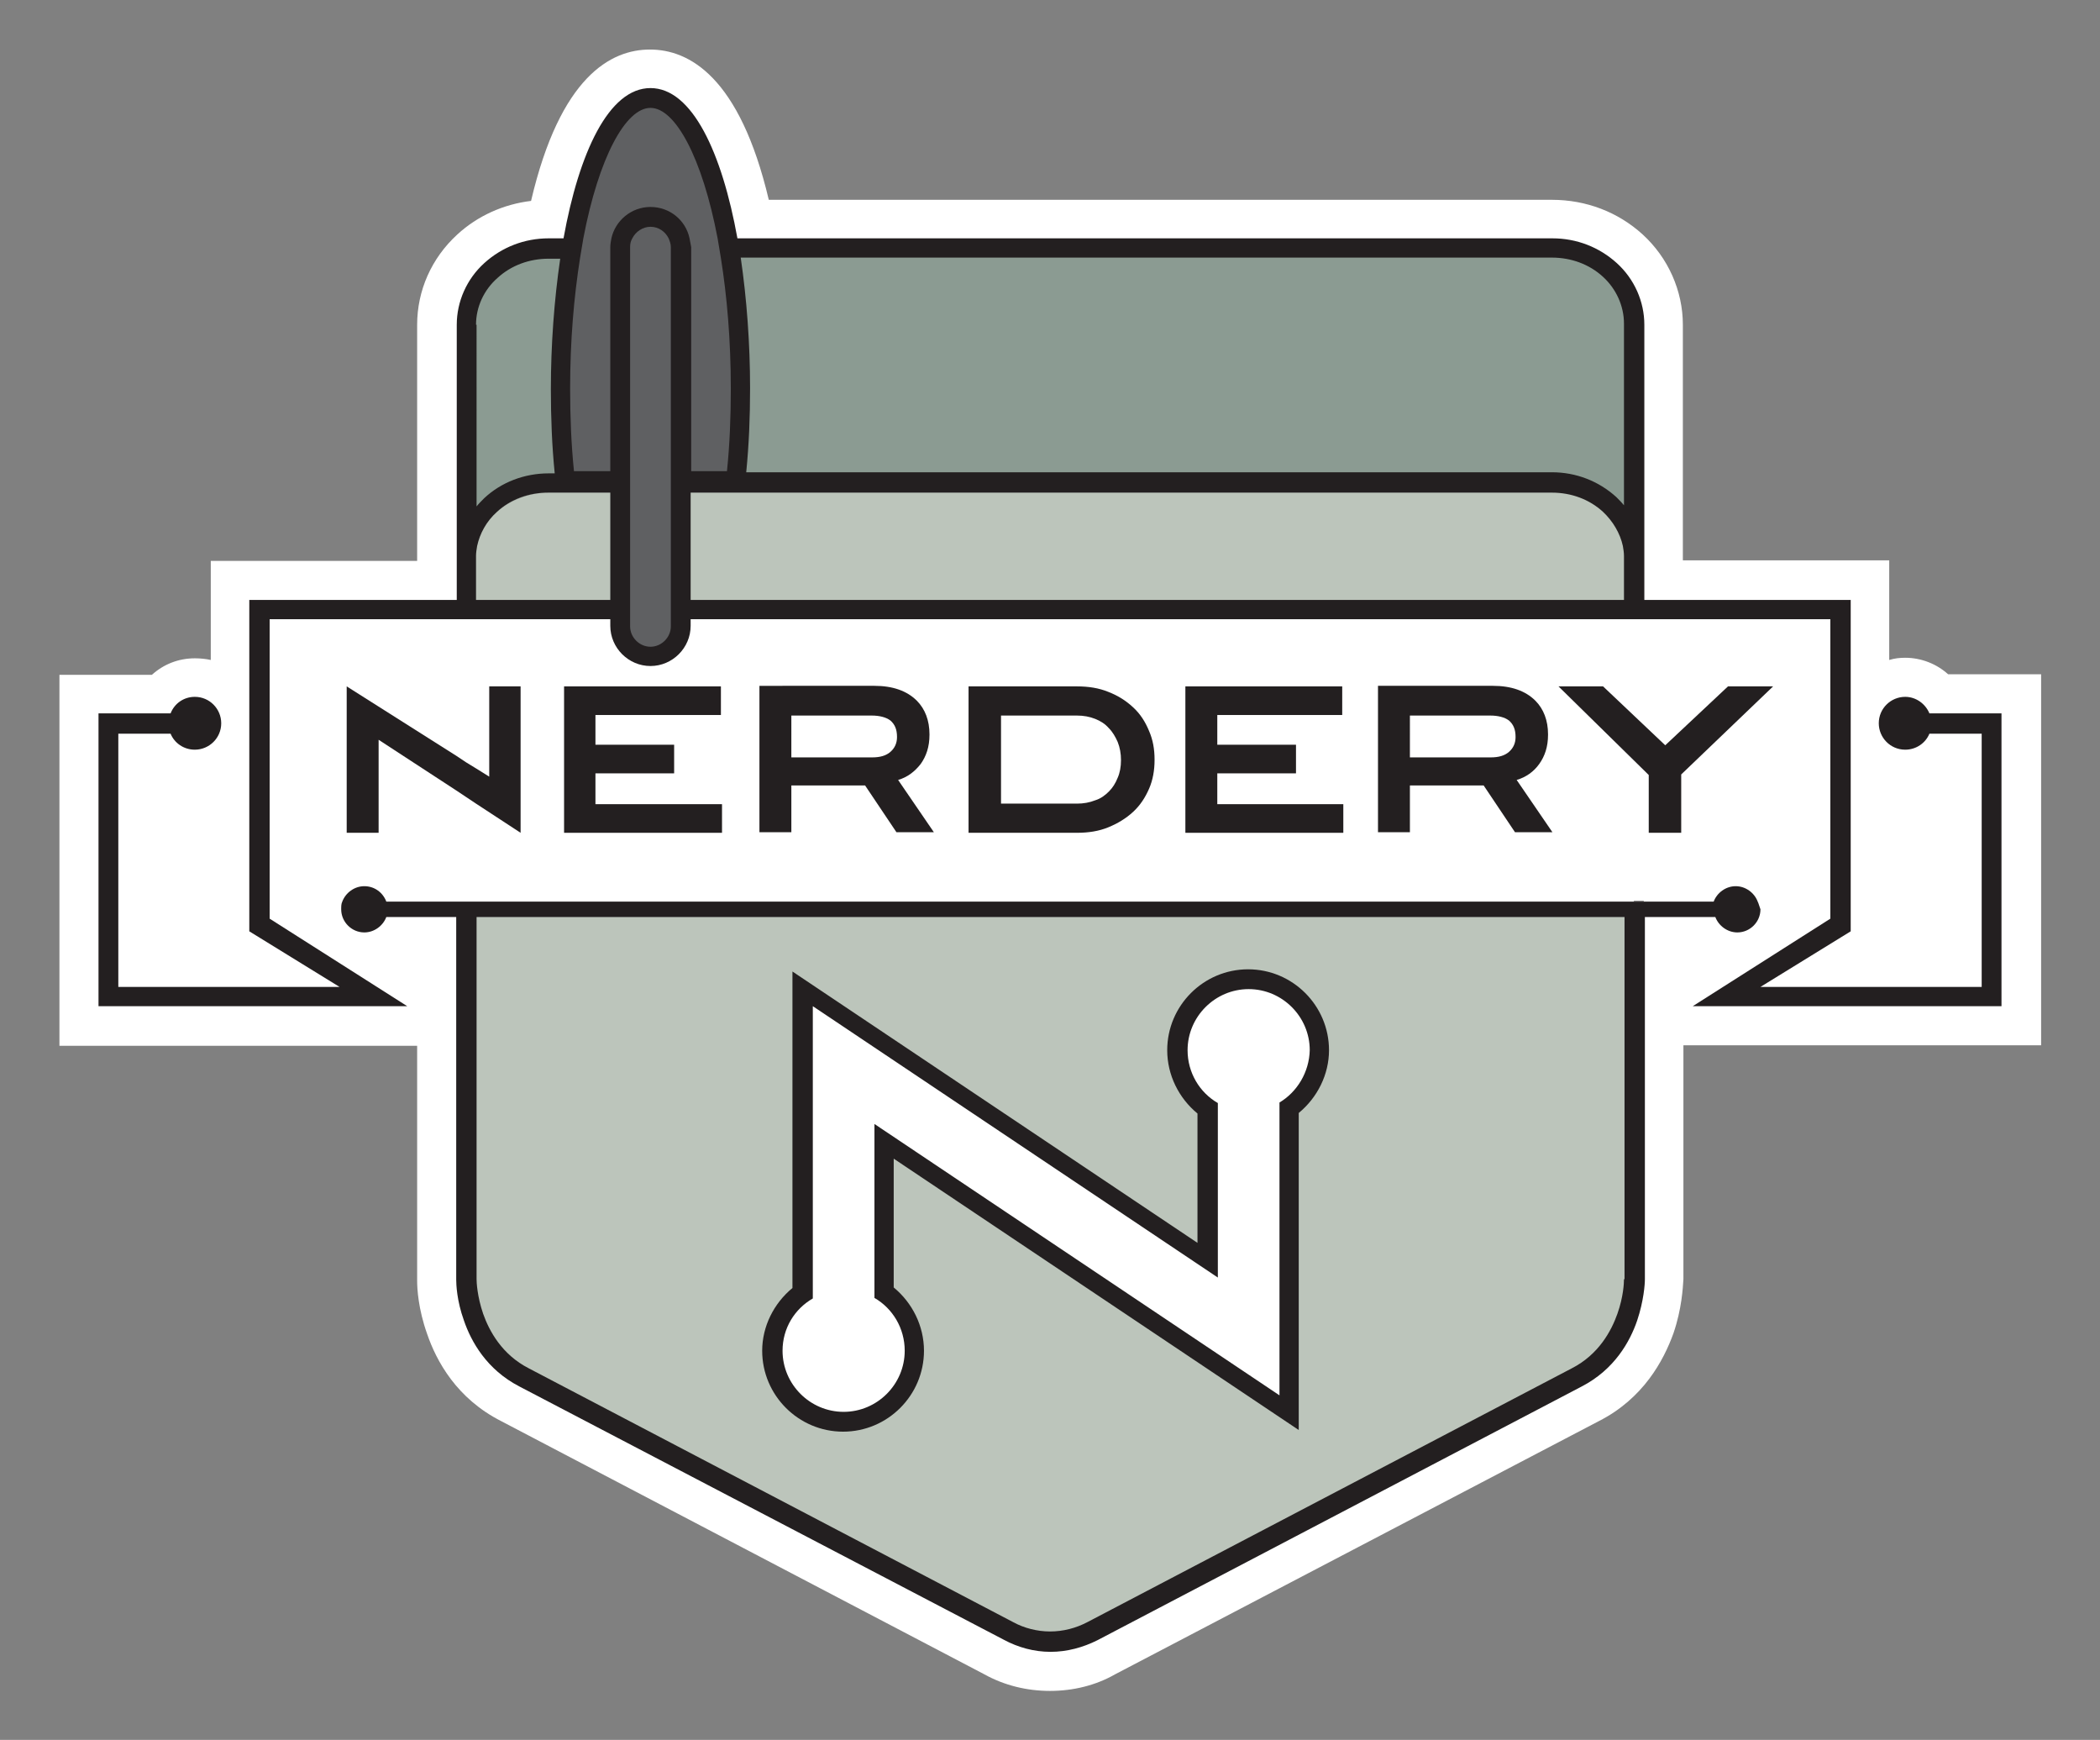 <?xml version="1.0" encoding="utf-8"?>
<!-- Generator: Adobe Illustrator 19.1.0, SVG Export Plug-In . SVG Version: 6.00 Build 0)  -->
<svg version="1.1" id="Layer_1" xmlns="http://www.w3.org/2000/svg" xmlns:xlink="http://www.w3.org/1999/xlink" x="0px" y="0px"
	 viewBox="0 0 381.6 316.1" style="enable-background:new 0 0 381.6 316.1;" xml:space="preserve">
<rect x="0" y="0" width="381.6" height="316.1" fill="#808080" stroke="none"/>
<style type="text/css">
	.st0{fill:#FFFFFF;}
	.st1{fill:#5F6062;}
	.st2{fill:#231F20;}
	.st3{fill:#8B9B92;}
	.st4{fill:#BCC5BB;}
	.st5{fill:none;}
</style>
<g>
	<path class="st0" d="M370.8,122.5H354c-2.1-1.9-4.9-3-7.8-3c-1,0-1.9,0.1-2.9,0.4v-18.1l-37.5,0V59c0-6.2-2.7-12.2-7.3-16.4
		c-4.5-4.1-10.3-6.3-16.5-6.3H139.7c-5.3-22.4-14.5-27.3-21.6-27.3c-7.1,0-16.3,4.9-21.6,27.5c-5,0.6-9.7,2.7-13.4,6.1
		c-4.7,4.3-7.3,10.2-7.3,16.4v42.9H38.3v18c-0.9-0.2-1.9-0.3-2.9-0.3c-3,0-5.7,1.1-7.8,3H10.8v67.4h65l0,42.7c0,1.4,0.2,5.1,1.8,9.6
		c1.7,5,5.4,11.8,13.5,15.9l87.8,46c3.6,2,7.7,3,11.9,3c4.2,0,8.3-1,11.8-3l87.9-46c8.1-4.1,11.8-11,13.6-16
		c1.5-4.4,1.7-8.2,1.8-9.8v-42.5h65V122.5z"/>
	<g>
		<path class="st1" d="M131.7,46.8c-0.1-0.6-0.2-1.2-0.3-1.8c-0.1-0.6-0.2-1.2-0.3-1.8c-2.9-15-7.8-24.3-12.9-24.3
			c-5.1,0-10,9.3-12.9,24.3c-0.1,0.6-0.2,1.2-0.3,1.8c-0.1,0.6-0.2,1.2-0.3,1.8c-1.2,7.4-1.8,15.4-1.8,23.8c0,5.1,0.2,10.2,0.7,15.1
			l0.1,0.6h7.9V44.9c0-0.5,0.1-1,0.2-1.5c0.7-3,3.4-5.2,6.4-5.2c3.1,0,5.8,2.2,6.4,5.2c0.1,0.5,0.2,1,0.2,1.5v41.4h7.9l0.1-0.6
			c0.5-5,0.7-10,0.7-15.1C133.4,62.2,132.8,54.2,131.7,46.8z"/>
		<path class="st1" d="M118.2,40.5c-1.7,0-3.2,1-4,2.5c-0.3,0.6-0.5,1.3-0.5,1.9v68.9c0,2.4,2,4.4,4.4,4.4c2.4,0,4.4-2,4.4-4.4V44.9
			c0-0.7-0.2-1.3-0.5-1.9C121.4,41.5,119.9,40.5,118.2,40.5z"/>
	</g>
	<polygon class="st2" points="190.8,298.2 190.8,298.2 190.8,298.2 	"/>
	<path class="st3" d="M294.6,92.3c-0.4-0.5-0.9-1-1.3-1.4c-3-2.8-7-4.3-11.2-4.3H134.8l0.1-0.8c0.5-5,0.7-10.1,0.7-15.2
		c0-8-0.6-16.2-1.7-23.6l-0.1-0.8H282c3.7,0,7.1,1.3,9.7,3.7c2.6,2.4,4.1,5.7,4.1,9.1v34.7L294.6,92.3z"/>
	<path class="st3" d="M85.8,59c0-3.4,1.5-6.7,4.1-9.1c2.6-2.4,6.1-3.7,9.7-3.7h2.9l-0.1,0.8c-1.1,7.4-1.7,15.5-1.7,23.6
		c0,5.1,0.2,10.2,0.7,15.2l0.1,0.8h-1.8c-4.2,0-8.2,1.5-11.2,4.3c-0.5,0.4-0.9,0.9-1.4,1.4l-1.2,1.5V59z"/>
	<path class="st4" d="M85.8,165.9v66.5c0,0.7,0.1,3.3,1.2,6.5c1.1,3.3,3.5,7.7,8.7,10.3l88,46.1c2,1.1,4.2,1.7,6.4,1.8h1.4
		c2.2-0.1,4.4-0.7,6.4-1.8l88-46.1c5.1-2.6,7.6-7.1,8.7-10.3c1-3,1.2-5.5,1.2-6.5v-66.5H85.8z M235.6,201.7l-0.3,0.2v56.6
		l-73.6-49.3v25.1l0.3,0.2c3.3,2.6,5.3,6.7,5.3,10.9c0,7.7-6.3,14-14,14c-7.7,0-14-6.3-14-14c0-4.2,2-8.3,5.2-10.9l0.3-0.2v-56.7
		l4.3,2.6l69.3,46.8v-25.1l-0.3-0.2c-3.3-2.6-5.3-6.7-5.3-10.9c0-7.7,6.3-14,14-14c7.7,0,14,6.3,14,14
		C240.8,195,238.8,199,235.6,201.7z"/>
	<path class="st2" d="M236,202.2c3.4-2.8,5.5-7,5.5-11.4c0-8.1-6.6-14.7-14.7-14.7c-8.1,0-14.7,6.6-14.7,14.7
		c0,4.5,2.1,8.7,5.5,11.5v23.5l-73.6-49.3V234c-3.4,2.8-5.5,7-5.5,11.4c0,8.1,6.6,14.7,14.7,14.7c8.1,0,14.7-6.6,14.7-14.7
		c0-4.5-2.1-8.7-5.5-11.5v-23.4l73.6,49.3V202.2z M232.5,200.3C232.4,200.3,232.4,200.3,232.5,200.3l0,53.2l-73.6-49.3v31.6
		c3.3,1.9,5.5,5.5,5.5,9.6c0,6.1-5,11.1-11.1,11.1c-6.1,0-11.1-5-11.1-11.1c0-4.1,2.2-7.6,5.5-9.5c0,0,0,0,0,0v-53.1l73.6,49.3
		v-31.7c-3.3-1.9-5.5-5.5-5.5-9.6c0-6.1,5-11.1,11.1-11.1c6.1,0,11.1,5,11.1,11.1C237.9,194.8,235.7,198.4,232.5,200.3z"/>
	<rect x="296.9" y="163.7" class="st2" width="1.8" height="0.1"/>
	<path class="st2" d="M319.4,163.8c-0.6-1.6-2.2-2.8-4-2.8c-1.8,0-3.4,1.2-4,2.8H70.2c-0.6-1.6-2.1-2.8-4-2.8c-1.8,0-3.4,1.2-4,2.8
		c-0.2,0.4-0.2,0.9-0.2,1.4c0,2.3,1.9,4.2,4.2,4.2c1.8,0,3.4-1.2,4-2.8h12.7v65.9c0,0.8,0.1,3.8,1.4,7.4c1.3,3.8,4.1,8.9,10.1,12
		l88,46c2.6,1.4,5.5,2.2,8.5,2.2c3,0,5.9-0.8,8.5-2.1l88-46.1c6-3.1,8.8-8.2,10.1-12c1.2-3.6,1.4-6.6,1.4-7.5v-65.8h12.8
		c0.6,1.6,2.2,2.8,4,2.8c2.3,0,4.2-1.9,4.2-4.2C319.7,164.7,319.6,164.2,319.4,163.8z M295.1,232.4c0,0.7-0.1,3.2-1.2,6.3
		c-1.1,3.1-3.4,7.4-8.3,9.9l-88,46.1c-2.1,1.1-4.4,1.7-6.8,1.7c-2.3,0-4.7-0.6-6.7-1.7l-88-46.1c-4.9-2.5-7.2-6.8-8.3-9.9
		c-1.1-3.2-1.2-5.8-1.2-6.3v-65.8h208.6V232.4z"/>
	<polygon class="st2" points="88.9,124.7 88.9,141.1 86.5,139.6 84.7,138.5 82.9,137.3 63,124.7 63,151.3 68.8,151.3 68.8,134.4 
		82.9,143.6 84.7,144.8 86.5,146 94.6,151.3 94.6,124.7 	"/>
	<polygon class="st2" points="108.2,140.5 122.5,140.5 122.5,135.3 108.2,135.3 108.2,129.9 131,129.9 131,124.7 102.5,124.7 
		102.5,151.3 131.2,151.3 131.2,146.1 108.2,146.1 	"/>
	<polygon class="st2" points="221.2,140.5 235.5,140.5 235.5,135.3 221.2,135.3 221.2,129.9 243.9,129.9 243.9,124.7 215.4,124.7 
		215.4,151.3 244.1,151.3 244.1,146.1 221.2,146.1 	"/>
	<path class="st2" d="M167.3,138.8c1-1.4,1.6-3.1,1.6-5.3v-0.1c0-2.5-0.8-4.6-2.3-6.1c-1.8-1.8-4.4-2.7-7.7-2.7H138v26.6h5.8v-8.5
		h13.3h0.1l5.7,8.5h6.8l-6.5-9.5C164.9,141.2,166.2,140.2,167.3,138.8z M163,133.9c0,1.1-0.4,2-1.2,2.7c-0.8,0.7-1.9,1-3.3,1h-14.7
		V130h14.6c1.4,0,2.6,0.3,3.4,0.9C162.6,131.6,163,132.5,163,133.9L163,133.9z"/>
	<path class="st2" d="M279.7,138.8c1-1.4,1.6-3.1,1.6-5.3v-0.1c0-2.5-0.8-4.6-2.3-6.1c-1.8-1.8-4.4-2.7-7.7-2.7h-20.9v26.6h5.8v-8.5
		h13.3h0.1l5.7,8.5h6.8l-6.5-9.5C277.3,141.2,278.7,140.2,279.7,138.8z M275.4,133.9c0,1.1-0.4,2-1.2,2.7c-0.8,0.7-1.9,1-3.3,1
		h-14.7V130h14.6c1.4,0,2.6,0.3,3.4,0.9C275,131.6,275.4,132.5,275.4,133.9L275.4,133.9z"/>
	<path class="st2" d="M205.9,128.5c-1.3-1.2-2.7-2.1-4.5-2.8c-1.7-0.7-3.6-1-5.7-1H176v26.6h19.7c2.1,0,4-0.3,5.7-1
		c1.7-0.7,3.2-1.6,4.5-2.8c1.3-1.2,2.2-2.6,2.9-4.2c0.7-1.6,1-3.4,1-5.2v-0.1c0-1.9-0.3-3.6-1-5.2
		C208.1,131.1,207.2,129.7,205.9,128.5z M203.7,138.1c0,1.2-0.2,2.3-0.6,3.2c-0.4,1-0.9,1.8-1.6,2.5c-0.7,0.7-1.5,1.3-2.5,1.6
		c-1,0.4-2.1,0.6-3.3,0.6h-13.8v-16h13.8c1.2,0,2.3,0.2,3.3,0.6c1,0.4,1.8,0.9,2.5,1.7c0.7,0.7,1.2,1.6,1.6,2.5
		C203.5,135.8,203.7,136.9,203.7,138.1L203.7,138.1z"/>
	<polygon class="st2" points="314,124.7 302.6,135.4 291.3,124.7 283.2,124.7 299.6,140.8 299.6,151.3 305.5,151.3 305.5,140.7 
		322.2,124.7 	"/>
	<path class="st4" d="M124.8,109.7V88.8H282c3.7,0,7.1,1.3,9.7,3.7c1.9,1.7,3.3,4.1,3.8,6.6c0.1,0.6,0.2,1.2,0.2,1.9l0,0.2
		c0,0.1,0,0.2,0,0.4v8.2H124.8z"/>
	<path class="st5" d="M125.5,45.1v1.8v38.7h6.5c0.4-4.9,0.7-9.9,0.7-15c0-8.8-0.7-16.7-1.8-23.7c-0.1-0.6-0.2-1.2-0.3-1.8
		c-0.1-0.6-0.2-1.2-0.3-1.8c-2.8-14.7-7.7-23.7-12.2-23.7c-4.5,0-9.4,9-12.2,23.7c-0.1,0.6-0.2,1.2-0.3,1.8
		c-0.1,0.6-0.2,1.2-0.3,1.8c-1.1,6.9-1.8,14.9-1.8,23.7c0,5.1,0.2,10.2,0.7,15h6.6V46.9v-1.8v-0.2c0-0.6,0.1-1.1,0.2-1.6
		c0.7-3.3,3.6-5.7,7.1-5.7c3.5,0,6.4,2.5,7.1,5.7c0.1,0.5,0.2,1.1,0.2,1.6V45.1z"/>
	<path class="st5" d="M87.9,90.3c3.1-2.9,7.3-4.5,11.7-4.5h1.1c-0.5-5-0.7-10.1-0.7-15.3c0-8,0.6-16.2,1.7-23.7h-2.1
		c-3.5,0-6.8,1.2-9.3,3.5c-2.5,2.2-3.9,5.3-3.9,8.5v32.8C87,91.3,87.4,90.8,87.9,90.3z"/>
	<path class="st5" d="M118.2,41.2c-1.5,0-2.7,0.9-3.3,2.1c-0.2,0.5-0.4,1-0.4,1.6v0.2v1.8v38.7v0.2v1.6v0.2v1.6v0.2v9.7v1.8v1.8v6.2
		v1v2.6v1.2c0,2,1.7,3.7,3.7,3.7c2,0,3.7-1.7,3.7-3.7v-1.2V110v-1v-6.2V101v-1.8v-9.7v-0.2v-1.6v-0.2v-1.6v-0.2V46.9v-1.8v-0.2
		c0-0.6-0.1-1.1-0.4-1.6C120.9,42.1,119.6,41.2,118.2,41.2z"/>
	<path class="st5" d="M294.9,99.2c-0.5-2.3-1.8-4.5-3.6-6.2c-2.5-2.3-5.8-3.5-9.3-3.5H125.5v9.7v1.8v1.8v6.2h169.6v-6.2v-1.3
		c0-0.2,0-0.3,0-0.5C295.1,100.4,295,99.8,294.9,99.2z"/>
	<path class="st5" d="M282,46.9H134.6c1.1,7.5,1.7,15.7,1.7,23.7c0,5.2-0.2,10.3-0.7,15.3H282c4.4,0,8.5,1.6,11.7,4.5
		c0.5,0.5,1,1,1.4,1.5V59c0-3.2-1.4-6.3-3.8-8.5C288.8,48.2,285.5,46.9,282,46.9z"/>
	<path class="st4" d="M85.8,109.7v-8.2c0-0.1,0-0.3,0-0.4l0-0.2c0-0.7,0.1-1.3,0.2-1.9c0.5-2.5,1.9-4.8,3.8-6.6
		c2.6-2.4,6.1-3.7,9.7-3.7h11.9v20.9H85.8z"/>
	<path class="st2" d="M350.6,129.6c-0.7-1.7-2.4-3-4.4-3c-2.6,0-4.8,2.1-4.8,4.8c0,2.6,2.1,4.8,4.8,4.8c2,0,3.7-1.2,4.4-2.9h9.5v46
		l-40.2,0l16.4-10.1V109h-37.5v-6.2v-1.3V59c0-4.2-1.8-8.3-5-11.2c-3.2-2.9-7.3-4.5-11.7-4.5H134c-2.8-15.5-8.2-27.3-15.8-27.3
		c-7.6,0-13,11.8-15.8,27.3h-2.7c-4.4,0-8.5,1.6-11.7,4.5c-3.2,2.9-5,7-5,11.2v42.5v1.3v6.2H45.3v60.2l16.4,10.1l-40.2,0v-46H31
		c0.7,1.7,2.4,2.9,4.4,2.9c2.6,0,4.8-2.1,4.8-4.8c0-2.6-2.1-4.8-4.8-4.8c-2,0-3.7,1.2-4.4,3H17.9v53.2H74l-25-15.9v-54.4h61.9v1.2
		c0,4,3.3,7.3,7.3,7.3c4,0,7.3-3.3,7.3-7.3v-1.2h198.4v0h8.7v54.4l-25,15.9h56.1v-53.2H350.6z M86.5,59c0-3.2,1.4-6.3,3.9-8.5
		c2.5-2.3,5.8-3.5,9.3-3.5h2.1c-1.1,7.5-1.7,15.7-1.7,23.7c0,5.2,0.2,10.3,0.7,15.3h-1.1c-4.4,0-8.6,1.6-11.7,4.5
		c-0.5,0.5-1,1-1.4,1.5V59z M110.9,89.5V109H86.5v-6.2v0v-1.3v0c0-0.2,0-0.3,0-0.5c0-0.6,0.1-1.2,0.2-1.8c0.5-2.3,1.7-4.5,3.6-6.2
		c2.5-2.3,5.8-3.5,9.3-3.5L110.9,89.5L110.9,89.5z M121.9,45.1v68.7c0,2-1.7,3.7-3.7,3.7c-2,0-3.7-1.7-3.7-3.7V45.1v-0.2
		c0-0.6,0.1-1.1,0.4-1.6c0.6-1.2,1.9-2.1,3.3-2.1c1.5,0,2.7,0.9,3.3,2.1c0.2,0.5,0.4,1,0.4,1.6V45.1z M125.3,43.3
		c-0.7-3.3-3.6-5.7-7.1-5.7c-3.5,0-6.4,2.5-7.1,5.7c-0.1,0.5-0.2,1.1-0.2,1.6v0.2v40.5h-6.6c-0.5-4.9-0.7-9.9-0.7-15
		c0-8.8,0.7-16.7,1.8-23.7c0.1-0.6,0.2-1.2,0.3-1.8c0.1-0.6,0.2-1.2,0.3-1.8c2.8-14.7,7.7-23.7,12.2-23.7c4.5,0,9.4,9,12.2,23.7
		c0.1,0.6,0.2,1.2,0.3,1.8c0.1,0.6,0.2,1.2,0.3,1.8c1.1,6.9,1.8,14.9,1.8,23.7c0,5.1-0.2,10.2-0.7,15h-6.5V45.1v-0.2
		C125.5,44.4,125.4,43.9,125.3,43.3z M295.1,102.8v6.2H125.5V89.5H282c3.5,0,6.8,1.2,9.3,3.5c1.8,1.7,3.1,3.9,3.6,6.2
		c0.1,0.6,0.2,1.2,0.2,1.8c0,0.2,0,0.3,0,0.5V102.8z M295.1,91.8c-0.4-0.5-0.9-1-1.4-1.5c-3.2-2.9-7.3-4.5-11.7-4.5H135.6
		c0.5-5,0.7-10.1,0.7-15.3c0-8-0.6-16.2-1.7-23.7H282c3.5,0,6.8,1.2,9.3,3.5c2.4,2.2,3.8,5.3,3.8,8.5V91.8z"/>
	<path class="st2" d="M90.4,93c-1.9,1.7-3.1,3.9-3.6,6.2c-0.1,0.6-0.2,1.2-0.2,1.8c0,0.2,0,0.3,0,0.5v0c0-0.2,0-0.3,0-0.5
		c0-0.6,0.1-1.2,0.2-1.8C87.3,96.9,88.5,94.7,90.4,93c2.5-2.3,5.8-3.5,9.3-3.5h11.2v0H99.6C96.1,89.5,92.9,90.7,90.4,93z"/>
</g>
</svg>
